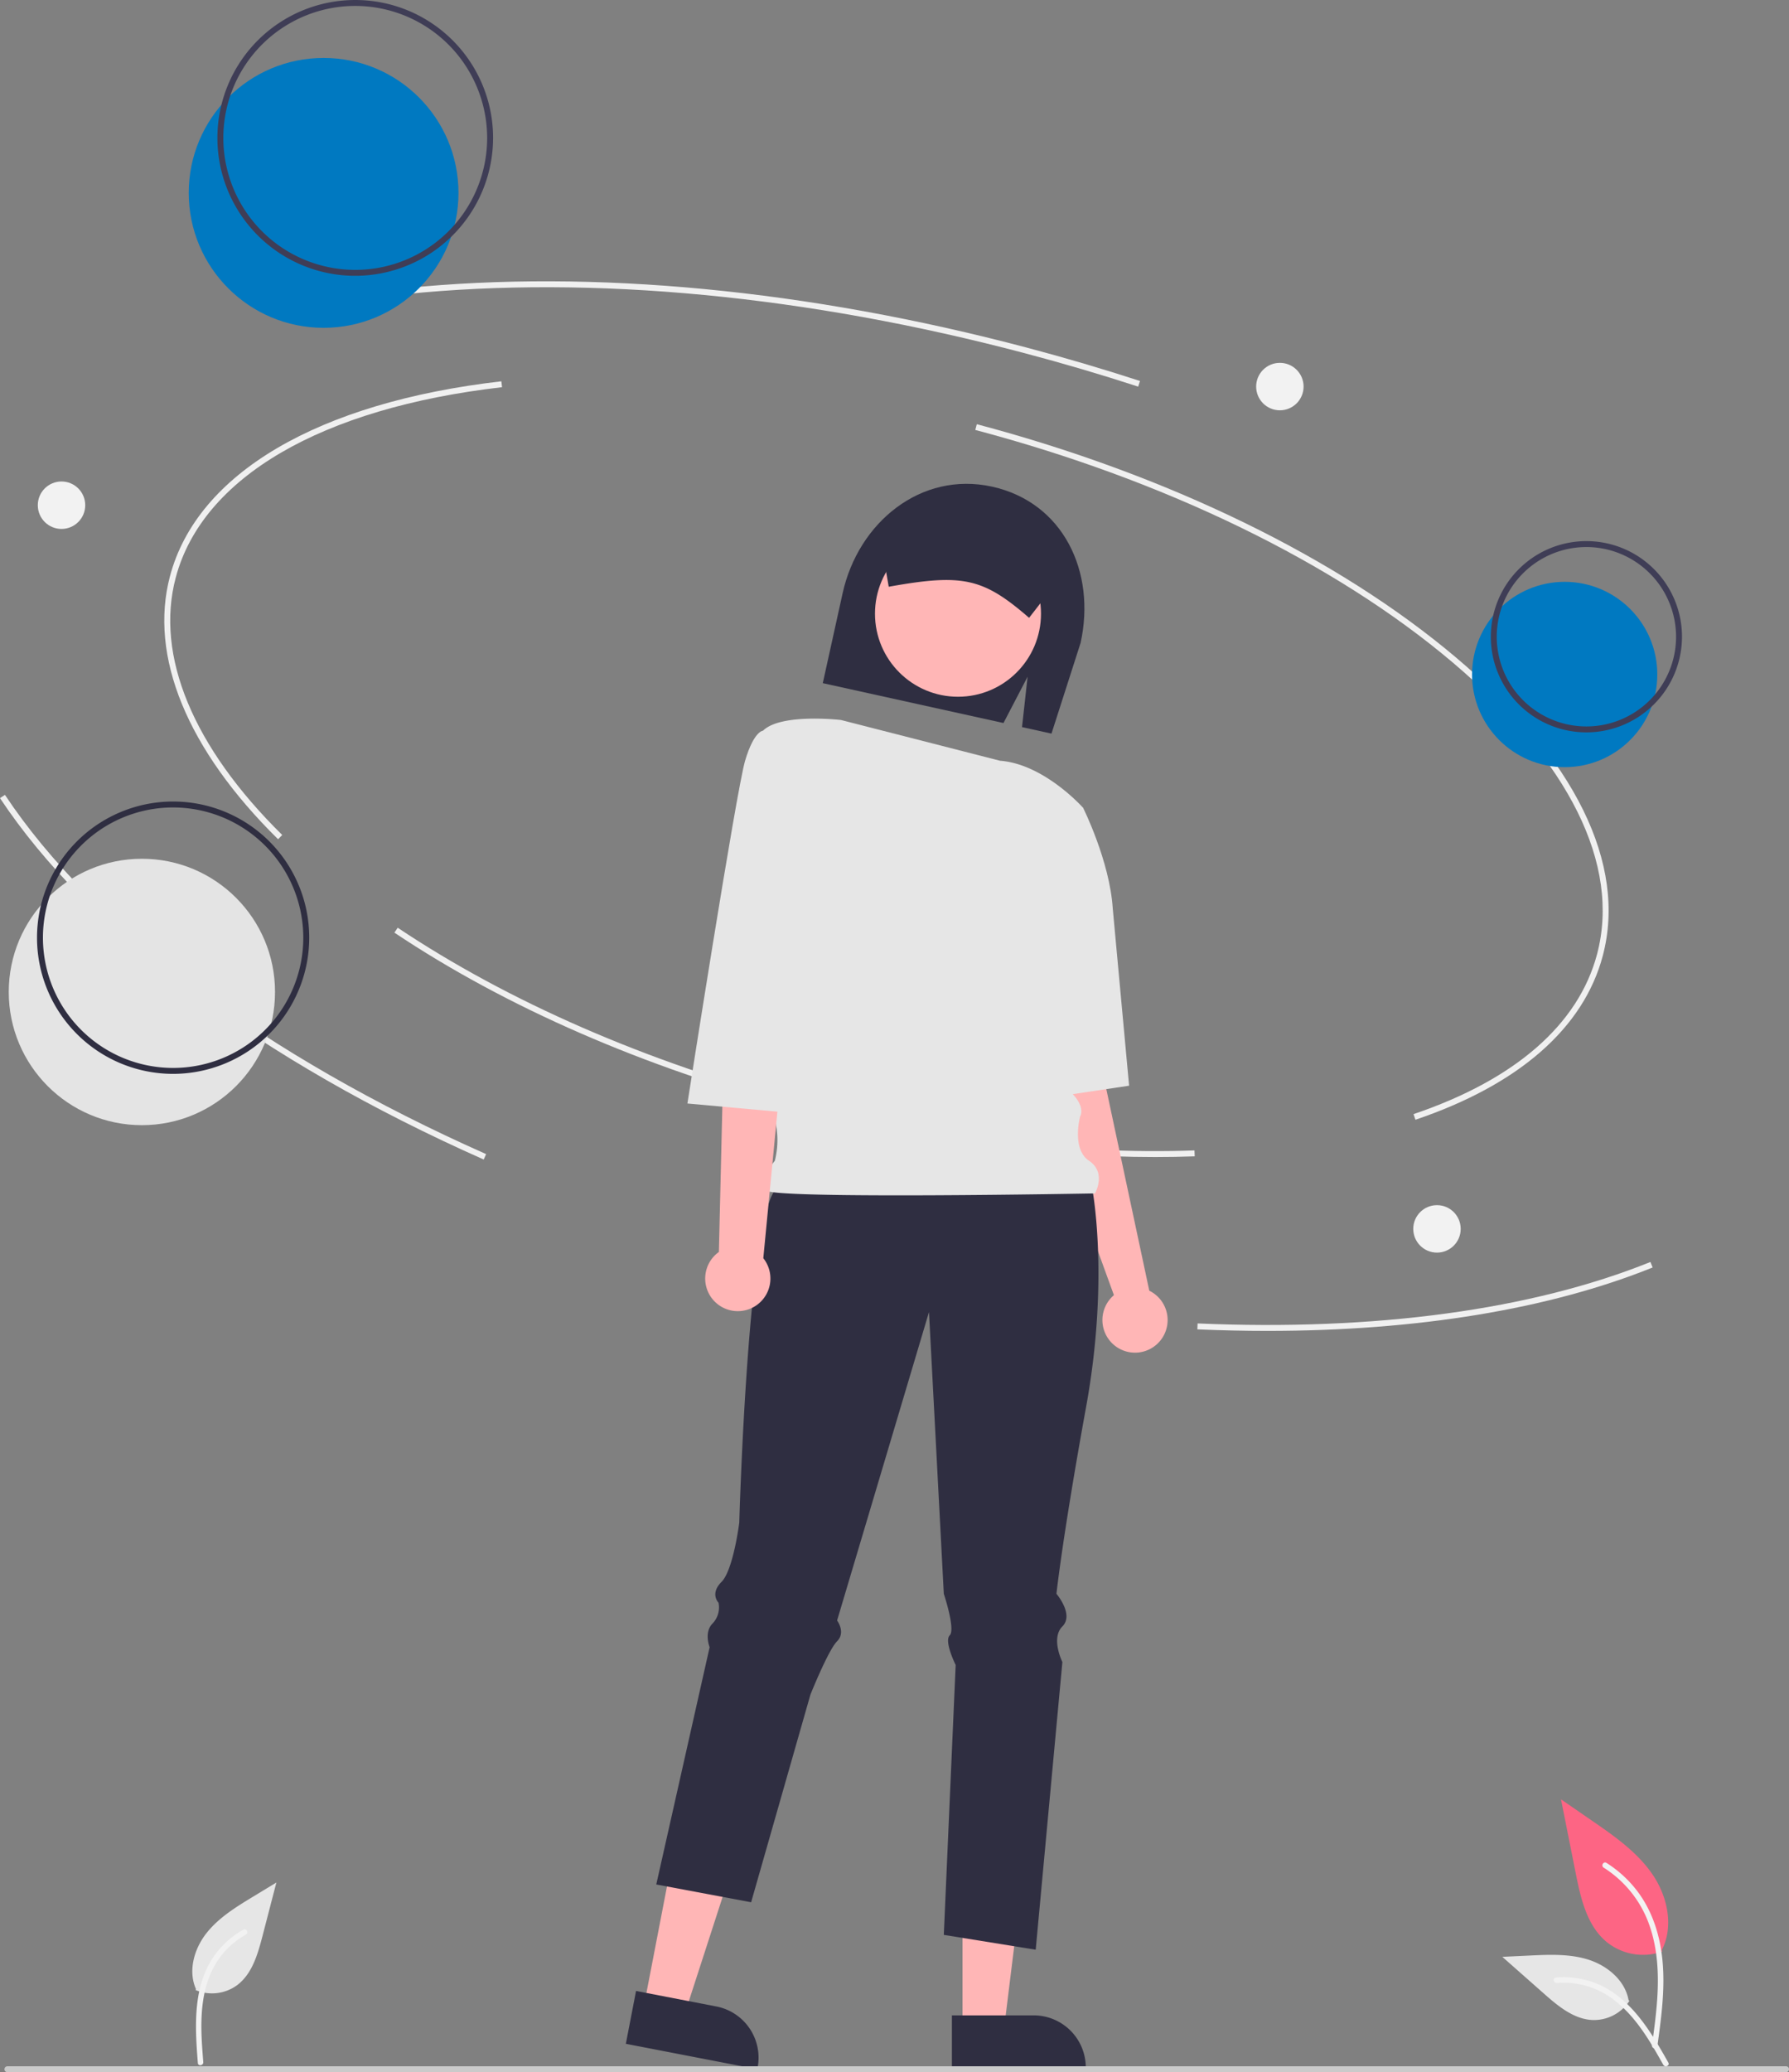 <svg id="a4b1c2bf-bae1-4f81-84c5-1247d9d08076" data-name="Layer 1" xmlns="http://www.w3.org/2000/svg" width="603.502" height="698.685" viewBox="0 0 603.502 698.685"><rect x="0" y="0" width="603.502" height="698.685" fill="#808080" stroke="none"/><path d="M392.057,383.62c-30.666-30.188-43.617-61.682-36.47-88.679,9.172-34.645,49.918-58.599,111.791-65.72l.229,1.987C406.594,238.23,366.47,261.646,357.52,295.453c-6.956,26.273,5.808,57.079,35.94,86.742Z" transform="translate(-298.249 -100.658)" fill="#f0f0f0"/><path d="M687.927,490.778c-38.272,0-79.862-5.688-121.173-16.624-51.086-13.524-97.926-33.938-135.457-59.035l1.111-1.662c37.35,24.975,83.983,45.295,134.857,58.763C613.241,484.393,659.56,490.032,701.2,488.544l.072,1.998Q694.676,490.779,687.927,490.778Z" transform="translate(-298.249 -100.658)" fill="#f0f0f0"/><path d="M775.729,478.201l-.641-1.895c34.229-11.573,55.639-30.216,61.913-53.916,7.976-30.127-9.352-65.088-48.79-98.443-39.64-33.524-96.801-61.34-160.956-78.324l.512-1.934c64.436,17.059,121.875,45.019,161.735,78.731,40.062,33.881,57.617,69.566,49.433,100.481C832.481,447.282,810.624,466.403,775.729,478.201Z" transform="translate(-298.249 -100.658)" fill="#f0f0f0"/><path d="M461.422,491.614C386.219,458.261,328.269,414.989,298.249,369.769l1.666-1.106c29.813,44.907,87.459,87.923,162.318,121.124Z" transform="translate(-298.249 -100.658)" fill="#f0f0f0"/><path d="M725.831,549.396q-11.635,0-23.668-.52l.086-1.998c59.864,2.592,112.684-4.572,152.758-20.722l.748,1.855C820.796,542.099,776.24,549.396,725.831,549.396Z" transform="translate(-298.249 -100.658)" fill="#f0f0f0"/><path d="M682.197,231.015c-12.43-4.047-25.215-7.815-38-11.2C570.623,200.337,498.299,193.422,435.041,199.82l-.201-1.99c63.494-6.419,136.065.513,209.868,20.052,12.821,3.395,25.643,7.173,38.107,11.232Z" transform="translate(-298.249 -100.658)" fill="#f0f0f0"/><g id="bbad7e70-54c1-4048-8571-53dfc253e7d3" data-name="Group 221"><path id="e6543f03-6856-4626-b447-7ad17e389386" data-name="Path 2938" d="M647.634,414.039l17-2,6,52,15.319,71.808a11,11,0,1,1-11.933,1.5l-15.386-42.308Z" transform="translate(-298.249 -100.658)" fill="#ffb6b6"/><path id="a8e9f012-3ce0-42b4-b439-9edf0233d80f" data-name="Path 2939" d="M622.938,784.753h14.006l6.664-54.025H622.936Z" transform="translate(-298.249 -100.658)" fill="#ffb6b6"/><path id="e9c22397-9f37-4a94-b9fa-bf98e0f42746" data-name="Path 2940" d="M619.366,798.327h45.162v-.571a17.579,17.579,0,0,0-17.577-17.578H619.366Z" transform="translate(-298.249 -100.658)" fill="#2f2e41"/><path id="b7d3ba35-1ee3-49cd-b9bb-0cba86735b51" data-name="Path 2941" d="M515.448,777.114l13.752,2.655,16.788-51.78-20.3-3.919Z" transform="translate(-298.249 -100.658)" fill="#ffb6b6"/><path id="bb63555a-fca9-4d1a-a242-34813a5c4184" data-name="Path 2942" d="M509.37,789.767l44.343,8.563.108-.561a17.58,17.58,0,0,0-13.926-20.593h0l-27.083-5.23Z" transform="translate(-298.249 -100.658)" fill="#2f2e41"/><path id="eed23308-5508-4367-8d9d-22bce5e6988e" data-name="Path 2943" d="M644.9,328.826l-8.138,15.614-60.951-13.443,6.677-30.273c5.285-23.962,26.472-41.267,50.434-35.982s35.142,28.705,29.857,52.667l-9.822,30.6-9.938-2.192Z" transform="translate(-298.249 -100.658)" fill="#2f2e41"/><path id="a7094819-b1c3-4363-af89-8f04b947cfd4" data-name="Path 2944" d="M666.634,501.04s6,30-2,74-10,63-10,63,6,7,2,11,0,12,0,12l-9,97-31-5,4-91s-4-8-2-10-2-14-2-14l-5-95-31,104s3,4,0,7-9,18-9,18l-20,70-32-6,18-80s-2-5,1-8a7.834,7.834,0,0,0,2-7s-3-3,1-7,6-20,6-20,3-107,13-113S666.634,501.04,666.634,501.04Z" transform="translate(-298.249 -100.658)" fill="#2f2e41"/><circle id="b35558a4-54cf-4578-acfb-d2483d07ae53" data-name="Ellipse 569" cx="323.168" cy="206.921" r="28" fill="#ffb6b6"/><path id="b60d66b8-5b96-43ca-ac3b-c454927d6af1" data-name="Path 2945" d="M581.957,343.42s-20.324-2.381-26.324,3.619l6,121s-4,3-2,10a28.568,28.568,0,0,1,0,14s-6,7-3,10,111,1,111,1,4-7-2-11-3-15-3-15,2-3-3-8-9-46-9-46l13-50s-13.086-14.771-28.043-15.885Z" transform="translate(-298.249 -100.658)" fill="#e6e6e6"/><path id="a6863ad0-c3b7-47b5-abfe-317a886379ae" data-name="Path 2946" d="M648.139,373.726l15.493-.688s9,18,10,34l5.507,59.688-35.507,5.312Z" transform="translate(-298.249 -100.658)" fill="#e6e6e6"/><path id="eb1655c0-6c01-4103-90ca-71645fb1b888" data-name="Path 2947" d="M645.406,308.967l10.4-13.382a10.911,10.911,0,0,0-8.282-12.969l-39.292-8.667a10.912,10.912,0,0,0-12.97,8.282l-.022.1,2.814,16.159.494-.088c24.385-4.348,31.331-2.818,46.459,10.226Z" transform="translate(-298.249 -100.658)" fill="#2f2e41"/><path id="a3ae8b48-9817-427a-b27e-d3c5fb280df5" data-name="Path 2948" d="M540.758,522.78l1.875-78.74,2-56,24,3-12.889,133.845a11,11,0,1,1-15.458-1.751q.231-.184.471-.355Z" transform="translate(-298.249 -100.658)" fill="#ffb6b6"/><path id="bf899f35-5185-49c6-a976-989f7d88d896" data-name="Path 2949" d="M573.14,348.726l-17.507-1.688s-3,0-6,10-19.492,115.688-19.492,115.688l36.493,3.312Z" transform="translate(-298.249 -100.658)" fill="#e6e6e6"/></g><circle id="a77c82a3-415d-4caa-9233-e32e1db91aa5" data-name="Ellipse 563" cx="109.166" cy="65.035" r="45.498" fill="#0079c1"/><path d="M418.087,193.654a46.498,46.498,0,1,1,46.498-46.498A46.551,46.551,0,0,1,418.087,193.654Zm0-90.996a44.498,44.498,0,1,0,44.498,44.498A44.549,44.549,0,0,0,418.087,102.658Z" transform="translate(-298.249 -100.658)" fill="#3f3d56"/><circle id="e13cd765-b4c0-4534-a541-c81d5c839cfa" data-name="Ellipse 565" cx="527.83" cy="227.42" r="31.244" fill="#0079c1"/><path d="M833.408,347.593a32.244,32.244,0,1,1,32.244-32.244A32.281,32.281,0,0,1,833.408,347.593Zm0-62.488a30.244,30.244,0,1,0,30.244,30.244A30.278,30.278,0,0,0,833.408,285.104Z" transform="translate(-298.249 -100.658)" fill="#3f3d56"/><path id="a4825862-e3c0-4f67-a867-5c70b57c4b38" data-name="Path 2960" d="M900.751,799.342h-600a1,1,0,1,1,0-2h600a1,1,0,0,1,0,2Z" transform="translate(-298.249 -100.658)" fill="#cacaca"/><g id="ad49f613-e65c-4395-95a8-c9f49d448c92" data-name="Group 58"><path id="e21cbd7f-6a34-4573-9922-b718acbf24d5" data-name="Path 438" d="M858.947,758.669a19.474,19.474,0,0,1-18.806-3.313c-6.587-5.528-8.652-14.637-10.332-23.07l-4.97-24.945,10.405,7.165c7.483,5.152,15.134,10.47,20.316,17.933s7.443,17.651,3.28,25.727" transform="translate(-298.249 -100.658)" fill="#fd6584"/><path id="e5a55c2f-9c89-4a0d-9ef5-f99d8e189481" data-name="Path 439" d="M857.34,790.606c1.31-9.542,2.657-19.206,1.738-28.85-.816-8.565-3.429-16.93-8.749-23.789a39.574,39.574,0,0,0-10.153-9.2c-1.015-.641-1.95.968-.939,1.606a37.622,37.622,0,0,1,14.881,17.956c3.24,8.241,3.76,17.224,3.2,25.978-.338,5.294-1.053,10.553-1.774,15.806a.964.964,0,0,0,.65,1.144.936.936,0,0,0,1.144-.65Z" transform="translate(-298.249 -100.658)" fill="#f2f2f2"/><path id="a182c25b-15e9-4348-af44-ff101716c489" data-name="Path 442" d="M847.913,775.296a14.336,14.336,0,0,1-12.491,6.447c-6.323-.3-11.595-4.713-16.34-8.9l-14.035-12.396,9.289-.444c6.68-.32,13.533-.618,19.9,1.442s12.231,7.018,13.394,13.6" transform="translate(-298.249 -100.658)" fill="#e6e6e6"/><path id="ea11e70e-c6f0-4207-831b-ce461eb0c24e" data-name="Path 443" d="M861.042,796.091c-6.3-11.156-13.618-23.555-26.685-27.518a29.779,29.779,0,0,0-11.224-1.159c-1.192.1-.894,1.94.3,1.837a27.665,27.665,0,0,1,17.912,4.739c5.051,3.438,8.983,8.217,12.311,13.286,2.039,3.1,3.865,6.341,5.691,9.573C859.926,797.882,861.632,797.136,861.042,796.091Z" transform="translate(-298.249 -100.658)" fill="#f2f2f2"/></g><g id="bcae903b-776e-4e7d-aa16-aa55af489a01" data-name="Group 222"><path id="fba3f824-2ab6-48f4-ae6c-7019c6fad5c9" data-name="Path 2961" d="M364.248,771.657a14.336,14.336,0,0,0,13.961-1.64c5.074-3.784,6.976-10.391,8.57-16.516l4.707-18.121-7.949,4.826c-5.717,3.47-11.565,7.055-15.691,12.323s-6.214,12.651-3.495,18.764" transform="translate(-298.249 -100.658)" fill="#e6e6e6"/><path id="bb0190e0-55f3-4399-babc-847ce9a60ec5" data-name="Path 2962" d="M364.992,796.239c-1.015-12.772-1.882-27.143,6.735-37.736a29.779,29.779,0,0,1,8.658-7.238c1.044-.584,1.826,1.108.779,1.691a27.664,27.664,0,0,0-12.2,13.945c-2.265,5.675-2.852,11.835-2.777,17.899.043,3.71.342,7.418.635,11.119C366.918,797.098,365.087,797.434,364.992,796.239Z" transform="translate(-298.249 -100.658)" fill="#f2f2f2"/></g><circle id="bcc2575f-245f-418e-a0ee-03c1b2774ade" data-name="Ellipse 567" cx="47.865" cy="334.46" r="44.913" fill="#e4e4e4"/><path d="M356.649,462.733a45.913,45.913,0,1,1,45.913-45.913A45.965,45.965,0,0,1,356.649,462.733Zm0-89.826A43.913,43.913,0,1,0,400.562,416.821,43.963,43.963,0,0,0,356.649,372.908Z" transform="translate(-298.249 -100.658)" fill="#2f2e41"/><circle cx="20.751" cy="170.342" r="8" fill="#f2f2f2"/><circle cx="431.751" cy="130.342" r="8" fill="#f2f2f2"/><circle cx="484.751" cy="414.342" r="8" fill="#f2f2f2"/></svg>